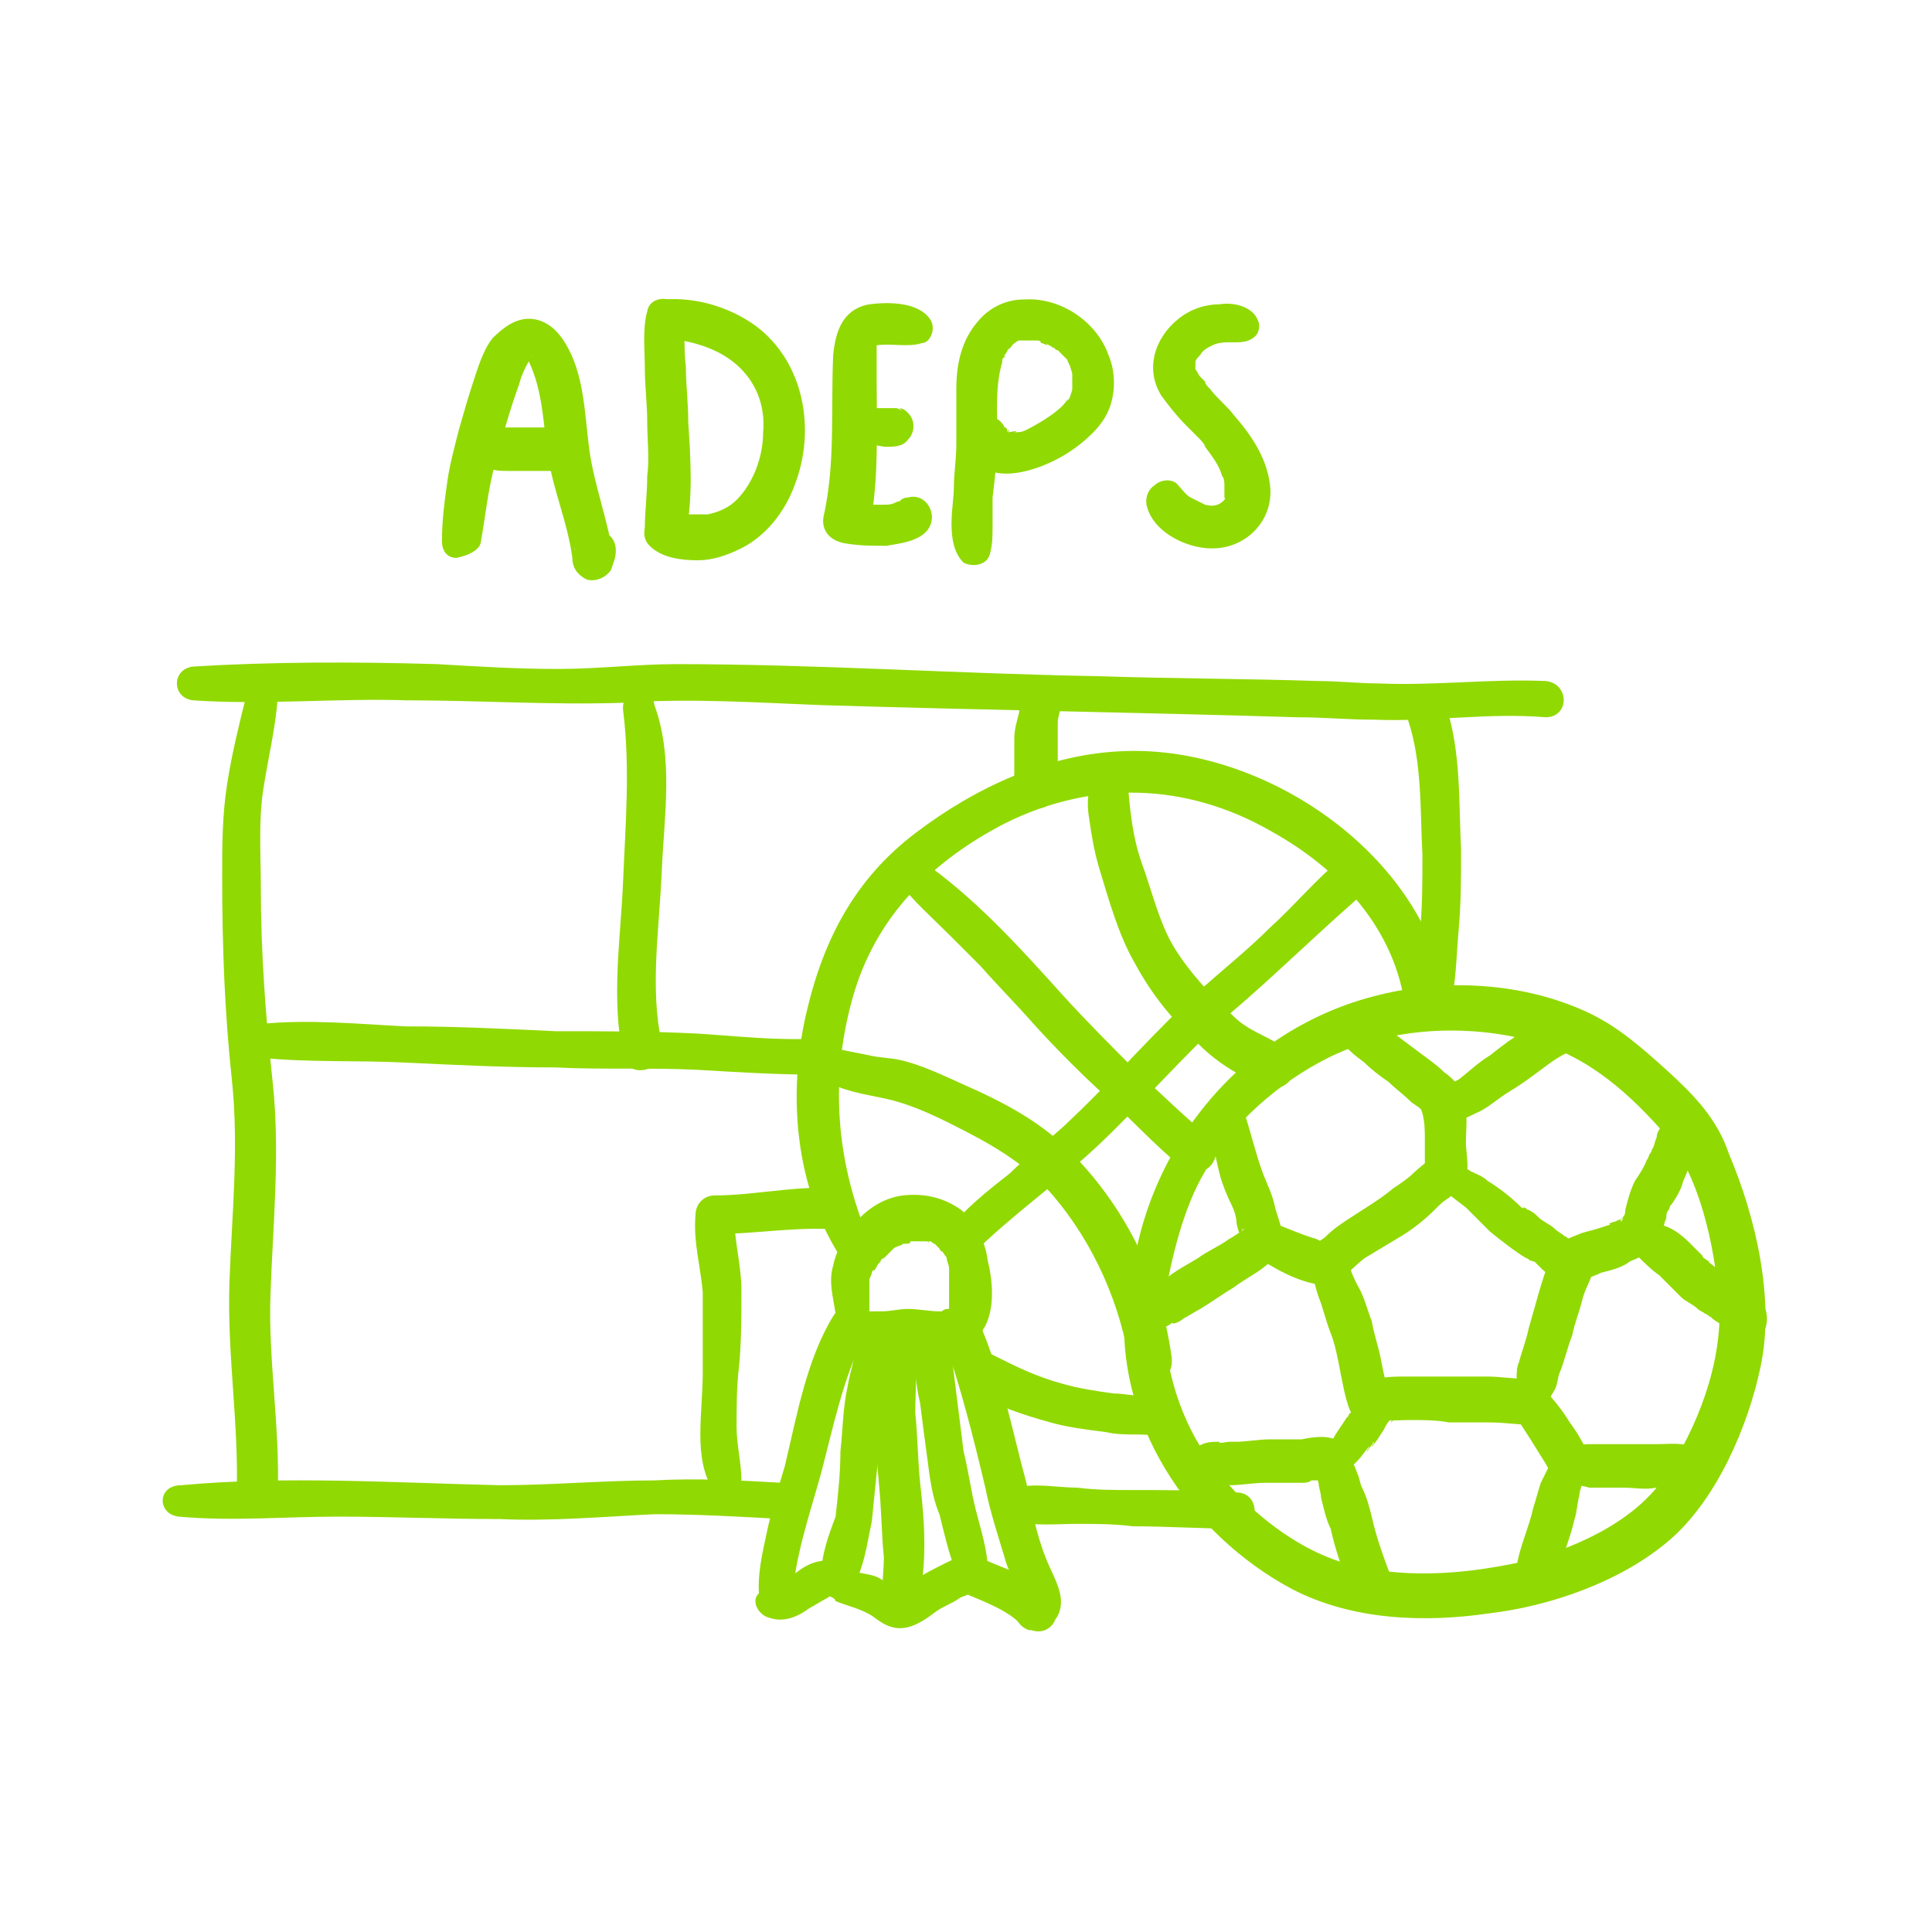<?xml version="1.0" encoding="utf-8"?>
<!-- Generator: Adobe Illustrator 24.3.0, SVG Export Plug-In . SVG Version: 6.00 Build 0)  -->
<svg version="1.1" id="Calque_1" xmlns="http://www.w3.org/2000/svg" xmlns:xlink="http://www.w3.org/1999/xlink" x="0px" y="0px"
	 viewBox="0 0 80 80" style="enable-background:new 0 0 80 80;" xml:space="preserve">
<style type="text/css">
	.st0{fill:#91D902;}
</style>
<g>
	<g>
		<g>
			<path class="st0" d="M8,29c3,0.2,6-0.1,8.9,0c3,0,5.9,0.2,8.9,0.1c2.8-0.2,5.6,0,8.3,0.1c6.5,0.2,13.1,0.3,19.6,0.5
				c1.1,0,2.1,0.1,3.2,0.1c2.4,0.1,4.7-0.3,7.1-0.1c1,0,1-1.4,0-1.5c-2.3-0.1-4.6,0.2-6.9,0.1c-0.8,0-1.7-0.1-2.5-0.1
				c-3-0.1-6.1-0.1-9.1-0.2c-5.8-0.1-11.7-0.5-17.5-0.5c-1.6,0-3.2,0.2-4.9,0.2s-3.3-0.1-5-0.2c-3.4-0.1-6.8-0.1-10.1,0.1
				C7.1,27.7,7.1,28.9,8,29L8,29z"/>
		</g>
	</g>
	<g>
		<g>
			<path class="st0" d="M42.1,63c0.7,0.2,1.7,0.1,2.5,0.1s1.5,0,2.3,0.1c1.4,0,2.9,0.1,4.3,0.1c1,0,1-1.5,0-1.5
				c-1.4-0.1-2.9-0.1-4.3-0.1c-0.8,0-1.5,0-2.3-0.1c-0.8,0-1.7-0.2-2.5,0C41.4,61.9,41.5,62.8,42.1,63L42.1,63z"/>
		</g>
	</g>
	<g>
		<g>
			<path class="st0" d="M7.4,62.8c2.2,0.2,4.4,0,6.6,0s4.4,0.1,6.7,0.1c2.1,0.1,4.3-0.1,6.4-0.2c1.8,0,3.5,0.1,5.3,0.2
				c1,0,1-1.5,0-1.5c-1.8-0.1-3.5-0.2-5.3-0.1c-2.1,0-4.3,0.2-6.4,0.2c-4.4-0.1-8.9-0.4-13.2,0C6.5,61.5,6.5,62.7,7.4,62.8L7.4,62.8
				z"/>
		</g>
	</g>
	<g>
		<g>
			<path class="st0" d="M10.8,43.8c2,0.2,4,0.1,6,0.2c2.1,0.1,4.1,0.2,6.2,0.2c2,0.1,3.9,0,5.9,0.1c1.7,0.1,3.3,0.2,5,0.2
				c1,0,1-1.5,0-1.5c-1.7,0.1-3.4-0.1-5-0.2C27,42.7,25,42.7,23,42.7c-2.1-0.1-4.1-0.2-6.2-0.2c-2-0.1-4-0.3-6-0.1
				C10,42.5,10,43.7,10.8,43.8L10.8,43.8z"/>
		</g>
	</g>
	<g>
		<g>
			<path class="st0" d="M10.2,28.8c-0.3,1.2-0.6,2.4-0.8,3.7c-0.2,1.3-0.2,2.5-0.2,3.8c0,2.9,0.1,5.6,0.4,8.4c0.3,2.8,0,5.6-0.1,8.4
				c-0.1,3,0.4,5.9,0.3,8.8c0,1.1,1.6,1.1,1.7,0c0.1-2.8-0.4-5.6-0.3-8.3c0.1-2.9,0.4-5.8,0.1-8.7c-0.3-2.8-0.5-5.4-0.5-8.2
				c0-1.3-0.1-2.7,0.1-4c0.2-1.3,0.5-2.5,0.6-3.8C11.6,28.2,10.3,28.1,10.2,28.8L10.2,28.8z"/>
		</g>
	</g>
	<g>
		<g>
			<path class="st0" d="M60,41.9c0.3-1.1,0.3-2.3,0.4-3.4c0.1-1.1,0.1-2.2,0.1-3.3c-0.1-2,0-4-0.6-5.9c-0.3-1-2-0.6-1.6,0.5
				c0.6,1.8,0.5,3.8,0.6,5.6c0,1.1,0,2.1-0.1,3.2c-0.1,1.1-0.3,2.2-0.1,3.3C58.7,42.6,59.8,42.5,60,41.9L60,41.9z"/>
		</g>
	</g>
	<g>
		<g>
			<path class="st0" d="M25.8,29.4c0.3,2.4,0.1,4.7,0,7.1c-0.1,2.4-0.5,4.8,0,7.2c0.2,1.1,1.9,0.6,1.6-0.5c-0.5-2.3-0.1-4.7,0-7.1
				c0.1-2.3,0.5-4.7-0.3-6.9C27,28.4,25.7,28.5,25.8,29.4L25.8,29.4z"/>
		</g>
	</g>
	<g>
		<g>
			<path class="st0" d="M43.2,28c-0.4,0.1-0.6,0.5-0.8,0.9c-0.1,0.2-0.2,0.4-0.2,0.6c-0.1,0.4-0.2,0.7-0.2,1.1c0,0.3,0,0.6,0,1
				c0,0.2,0,0.4,0,0.6c0,0.1,0,0.3,0,0.4c0,0.4,0.1,0.7,0.5,0.8c0.2,0.1,0.6,0.1,0.8,0c0.3-0.2,0.5-0.5,0.5-0.8c0-0.1,0-0.3,0-0.4
				c0-0.2,0-0.4,0-0.6c0-0.3,0-0.6,0-1c0-0.1,0-0.3,0-0.4v-0.1c0-0.1,0,0,0,0.1c0-0.1,0-0.2,0-0.3c0-0.2,0.1-0.4,0.1-0.6
				c0.1-0.3,0.2-0.8,0-1.1C43.8,28,43.5,27.9,43.2,28L43.2,28z"/>
		</g>
	</g>
	<g>
		<g>
			<path class="st0" d="M30.7,61.3c0-0.7-0.2-1.5-0.2-2.2c0-0.8,0-1.7,0.1-2.5c0.1-1,0.1-2.1,0.1-3.2c0-1-0.3-2-0.3-3.1
				c-0.3,0.3-0.6,0.6-0.8,0.8c1.6,0,3.3-0.3,4.9-0.2c1.1,0,1.1-1.7,0-1.7c-1.6-0.1-3.3,0.3-4.9,0.3c-0.5,0-0.8,0.4-0.8,0.8
				c-0.1,1.1,0.2,2.1,0.3,3.2c0,1.1,0,2.2,0,3.3c0,0.9-0.1,1.7-0.1,2.6c0,0.8,0.1,1.7,0.6,2.4C29.9,62.3,30.7,61.8,30.7,61.3
				L30.7,61.3z"/>
		</g>
	</g>
	<g>
		<g>
			<g>
				<g>
					<path class="st0" d="M36,54.6c0-0.2,0-0.4,0-0.7c0-0.1,0-0.2,0-0.3s0-0.1,0-0.2v-0.2c0,0.1,0-0.1,0-0.1V53
						c0-0.1,0.1-0.2,0.1-0.3c0,0,0.1-0.1,0,0c0,0,0-0.1,0.1-0.1c0.1-0.1,0.1-0.2,0.2-0.3l0.1-0.1c0,0,0.1-0.1,0,0s0-0.1,0.1-0.1
						l0.1-0.1c0.1-0.1,0.1-0.1,0.2-0.2l0.1-0.1c0,0-0.1,0.1,0,0s0.3-0.1,0.4-0.2c0.1-0.1-0.1,0,0,0h0.1c0.1,0,0.2,0,0.2-0.1h0.1
						c0.1,0-0.1,0-0.1,0h0.2c0.1,0,0.1,0,0.2,0c0.1,0,0.1,0,0,0c-0.1-0.1,0,0,0,0c0.1,0,0.1,0,0.2,0h0.1c0.1,0,0.1,0.1,0,0
						c0,0-0.1,0,0,0h0.1c0.1,0,0.1,0.1,0.2,0.1c0.2,0.1-0.1-0.1,0,0s0.1,0.1,0.2,0.2c0,0,0.1,0.2,0.1,0.1s0,0,0,0l0.1,0.1
						c0,0.1,0.1,0.1,0.1,0.2s0-0.1,0-0.1v0.1c0,0.1,0.1,0.3,0.1,0.4v0.1c0,0,0-0.2,0,0c0,0.1,0,0.2,0,0.3c0,0.2,0,0.4,0,0.6
						c0,0.1,0,0.2,0,0.3s0,0.2,0,0.3c0,0,0-0.2,0-0.1v0.1c0,0.1,0,0.2-0.1,0.2c-0.1,0.4,0.1,0.9,0.5,1c0.4,0.2,0.9,0,1.1-0.4
						c0.4-0.8,0.3-1.9,0.1-2.7c-0.1-0.8-0.5-1.6-1.1-2.1c-0.7-0.5-1.5-0.7-2.4-0.6s-1.7,0.7-2.2,1.4c-0.3,0.4-0.6,1-0.7,1.5
						c-0.2,0.7,0,1.3,0.1,2c0.1,0.3,0.5,0.6,0.8,0.5C35.7,55.2,35.9,54.9,36,54.6L36,54.6z"/>
				</g>
			</g>
			<g>
				<g>
					<path class="st0" d="M40.2,54.3c-0.3-0.2-0.6-0.2-0.9-0.1c-0.1,0-0.2,0-0.3,0.1h-0.1c0.1,0,0.1,0,0,0c-0.4,0-0.9-0.1-1.3-0.1
						c-0.4,0-0.7,0.1-1.1,0.1c-0.2,0-0.4,0-0.6,0c0.2,0.1-0.1,0-0.1,0c-0.1,0-0.2-0.1-0.2-0.1c-0.4-0.2-1,0.2-1,0.6
						c-0.1,0.5,0.2,0.9,0.6,1c0.7,0.3,1.6,0.2,2.4,0.1c0.4,0,0.8,0,1.3,0c0.2,0,0.5,0,0.7-0.1c0.1,0,0.2-0.1,0.3-0.1s0.1,0,0.2-0.1
						c0.3-0.1-0.1,0.1,0.1,0c0.3-0.1,0.5-0.3,0.5-0.6C40.6,54.7,40.4,54.5,40.2,54.3L40.2,54.3z"/>
				</g>
			</g>
			<g>
				<g>
					<path class="st0" d="M32.8,66.3c0.1-1.8,0.7-3.5,1.2-5.3c0.5-1.9,0.9-3.9,1.8-5.7c0.4-0.9-0.8-1.6-1.3-0.8
						c-1.1,1.8-1.5,4.1-2,6.2c-0.3,1-0.6,2-0.8,3c-0.2,0.9-0.4,1.9-0.2,2.8C31.5,67.3,32.7,67,32.8,66.3L32.8,66.3z"/>
				</g>
			</g>
			<g>
				<g>
					<path class="st0" d="M43.8,66.9c0.4-0.8-0.2-1.6-0.5-2.4c-0.4-1-0.6-2.1-0.8-3.1c-0.6-2.2-1-4.4-1.9-6.5
						c-0.4-0.8-1.8-0.2-1.5,0.6c0.7,2,1.2,4,1.7,6.1c0.2,1,0.5,1.9,0.8,2.9c0.1,0.4,0.3,0.8,0.5,1.1c0.2,0.3,0.3,0.7,0.4,1.1
						C42.7,67.2,43.5,67.5,43.8,66.9L43.8,66.9z"/>
				</g>
			</g>
			<g>
				<g>
					<path class="st0" d="M31.9,67c0.6,0.2,1.2-0.1,1.6-0.4c0.2-0.1,0.5-0.3,0.7-0.4c0,0,0.2-0.1,0.1-0.1c0.1,0,0.3,0.1,0.3,0.2
						c0.5,0.2,1,0.3,1.5,0.6c0.4,0.3,0.8,0.6,1.4,0.5c0.5-0.1,0.9-0.4,1.3-0.7c0.3-0.2,0.6-0.3,0.9-0.5c0.1-0.1,0.3-0.1,0.4-0.2
						c0.1-0.1,0.1,0-0.1,0c0.7,0.3,1.8,0.7,2.3,1.3c0.1-0.5,0.3-1,0.4-1.4h-0.1c-0.7,0.3-0.8,1.3,0,1.6h0.1c0.9,0.3,1.4-0.8,0.8-1.4
						c-0.7-0.8-1.8-1.1-2.7-1.5c-0.6-0.3-1-0.2-1.6,0.1c-0.6,0.3-1.2,0.6-1.7,1c-0.1,0.1-0.2,0.1-0.3,0.2c0.2,0.1,0.2,0.1,0.1,0
						c-0.1,0-0.1-0.1-0.2-0.1c-0.2-0.1-0.4-0.3-0.6-0.4c-0.3-0.2-0.6-0.2-1-0.3c-0.3-0.1-0.6-0.3-0.8-0.4c-0.6-0.2-1.2,0-1.7,0.4
						c-0.5,0.3-1.1,0.5-1.6,0.9C31.1,66.3,31.4,66.9,31.9,67L31.9,67z"/>
				</g>
			</g>
			<g>
				<g>
					<path class="st0" d="M35.3,65.7c0.5-0.8,0.6-1.8,0.8-2.7c0.1-1,0.2-2,0.3-3c0.1-0.9,0.1-1.7,0.3-2.5c0.2-0.7,0.5-1.5,0.2-2.1
						c-0.4-0.8-1.5-0.3-1.5,0.4c0,0.5-0.2,1-0.3,1.6c-0.2,0.9-0.2,1.8-0.3,2.7c0,0.9-0.1,1.8-0.2,2.7c-0.3,0.8-0.6,1.6-0.6,2.5
						C33.9,66,34.9,66.2,35.3,65.7L35.3,65.7z"/>
				</g>
			</g>
			<g>
				<g>
					<path class="st0" d="M38,66.5c0.4-1.7,0.3-3.4,0.1-5.1c-0.1-1-0.1-1.9-0.2-2.9c0-1,0.1-2,0-3c0-1.1-1.6-1.1-1.7,0
						c0,2,0,4,0.2,6c0.1,1,0.1,2,0.2,3c0,0.7-0.2,1.6,0.2,2.1C37.1,67.1,37.8,67.1,38,66.5L38,66.5z"/>
				</g>
			</g>
			<g>
				<g>
					<path class="st0" d="M40.9,65c0-0.8-0.3-1.7-0.5-2.5s-0.3-1.6-0.5-2.4c-0.1-0.8-0.2-1.6-0.3-2.4s-0.2-1.6-0.3-2.4
						c-0.2-1-1.9-0.6-1.6,0.4c0.2,0.8,0.2,1.6,0.4,2.4c0.1,0.8,0.2,1.6,0.3,2.3c0.1,0.8,0.2,1.6,0.5,2.3c0.2,0.8,0.4,1.7,0.7,2.4
						C39.8,65.9,40.9,65.8,40.9,65L40.9,65z"/>
				</g>
			</g>
		</g>
		<g>
			<g>
				<g>
					<path class="st0" d="M36.1,51.6c-1.5-3.4-1.8-7-0.7-10.6c1-3.2,3.3-5.4,6.2-6.9c3.6-1.8,7.5-1.7,11,0.3
						c2.9,1.6,5.2,4.1,5.6,7.4c0.2,1.1,1.9,0.6,1.7-0.5c-0.9-5.9-7.5-10.4-13.3-10.2c-3.2,0.1-6.2,1.5-8.7,3.4s-3.8,4.4-4.5,7.4
						c-0.8,3.4-0.5,7.3,1.5,10.3C35.4,53,36.4,52.4,36.1,51.6L36.1,51.6z"/>
				</g>
			</g>
			<g>
				<g>
					<path class="st0" d="M48.6,58.1c-0.4-0.3-0.9-0.2-1.3-0.3c-0.4,0-0.8-0.1-1.2-0.1c-0.7-0.1-1.4-0.2-2.1-0.4
						c-1.1-0.3-1.9-0.7-2.9-1.2c-1-0.6-1.9,1-0.9,1.5c1,0.6,2.2,1,3.3,1.3c0.7,0.2,1.5,0.3,2.3,0.4c0.4,0.1,0.9,0.1,1.3,0.1
						c0.5,0,1,0.1,1.5-0.2C49.1,59,49.1,58.4,48.6,58.1L48.6,58.1z"/>
				</g>
			</g>
			<g>
				<g>
					<path class="st0" d="M37.2,36.5c0.6,0.8,1.4,1.5,2.1,2.2c0.4,0.4,0.9,0.9,1.3,1.3c0.7,0.8,1.5,1.6,2.2,2.4c1,1.1,2,2.1,3.1,3.1
						c1,0.9,1.9,1.9,3,2.8c0.4,0.3,0.9,0.3,1.2,0c0.3-0.3,0.4-0.9,0-1.2c-1-0.8-2-1.8-3-2.7C46,43.3,45,42.3,44,41.2
						c-1.8-2-3.7-4.1-5.9-5.6C37.6,35.1,36.8,35.9,37.2,36.5L37.2,36.5z"/>
				</g>
			</g>
			<g>
				<g>
					<path class="st0" d="M40.2,52c1.7-1.7,3.6-3,5.3-4.6c1.8-1.7,3.5-3.7,5.4-5.4c2-1.7,3.9-3.6,5.9-5.3c-0.4-0.3-0.9-0.7-1.3-1
						c0.1-0.1,0.2-0.2,0.3-0.3c-0.9,0.6-0.1,2,0.8,1.4c0.1-0.1,0.2-0.2,0.3-0.3c0.5-0.8-0.6-1.6-1.3-1c-1.1,0.9-2,2-3,2.9
						c-0.9,0.9-1.9,1.7-2.8,2.5c-1.9,1.7-3.5,3.6-5.4,5.4c-0.8,0.8-1.8,1.5-2.6,2.3c-0.9,0.7-1.9,1.5-2.6,2.4
						C38.5,51.7,39.5,52.7,40.2,52L40.2,52z"/>
				</g>
			</g>
			<g>
				<g>
					<path class="st0" d="M45.4,32.1c-0.4,0.5-0.4,1.2-0.3,1.8c0.1,0.7,0.2,1.3,0.4,2c0.4,1.3,0.8,2.8,1.5,4
						c0.7,1.3,1.6,2.4,2.7,3.4c0.7,0.7,1.8,1.4,2.8,1.7c1,0.3,1.5-1,0.7-1.6c-0.7-0.5-1.5-0.7-2.1-1.3c-0.9-0.8-1.9-1.9-2.5-2.9
						s-0.9-2.3-1.3-3.4c-0.4-1.1-0.5-2.2-0.6-3.3C46.5,31.8,45.8,31.6,45.4,32.1L45.4,32.1z"/>
				</g>
			</g>
			<g>
				<g>
					<path class="st0" d="M34.1,44.7c0.8,0.5,1.7,0.6,2.6,0.8c0.9,0.2,1.8,0.6,2.6,1c1.6,0.8,3.1,1.6,4.3,3c1.7,2,2.8,4.5,3.2,7.1
						c0.1,0.5,0.7,0.7,1.1,0.6c0.5-0.1,0.7-0.6,0.6-1.1c-0.4-2.9-1.7-5.7-3.7-7.9c-1.3-1.5-2.9-2.4-4.7-3.2
						c-0.9-0.4-1.9-0.9-2.8-1.1c-0.4-0.1-0.9-0.1-1.3-0.2c-0.5-0.1-1-0.2-1.5-0.3C33.7,43.4,33.5,44.4,34.1,44.7L34.1,44.7z"/>
				</g>
			</g>
			<g>
				<g>
					<path class="st0" d="M48.2,53.9c0.3-1.8,0.8-3.9,1.7-5.4c1.1-2,3.1-3.7,5.1-4.7c2.4-1.2,5.4-1.4,8-0.8c2.4,0.5,4.2,2,5.8,3.8
						c1.6,1.8,2.2,4.8,2.4,7.2c0.1,2.5-0.9,5.1-2.3,7.2c-1.3,1.9-3.9,3-6,3.5c-2.4,0.5-4.9,0.7-7.3,0C53.3,64,51,62,49.7,59.9
						C48.6,58.1,48.1,55.9,48.2,53.9c0.2-1.1-1.5-1.1-1.6,0c-0.5,4.9,2.6,9.6,6.9,11.9c2.5,1.3,5.5,1.4,8.2,1c2.5-0.3,5.4-1.3,7.4-3
						s3.3-4.8,3.8-7.2c0.6-2.8-0.2-6.2-1.3-8.8c-0.5-1.5-1.5-2.5-2.6-3.5c-1-0.9-2-1.8-3.3-2.4c-2.6-1.2-5.8-1.4-8.6-0.7
						c-5.8,1.4-9.9,6.6-10.3,12.4C46.7,54.5,48.1,54.7,48.2,53.9z"/>
				</g>
			</g>
			<g>
				<g>
					<path class="st0" d="M55.5,43c0.2,0.4,0.6,0.7,1,1c0.3,0.3,0.7,0.6,1,0.8c0.3,0.3,0.6,0.5,0.9,0.8c0.1,0.1,0.3,0.2,0.4,0.3
						l0.1,0.1c0,0,0.1,0.1,0,0s0,0,0,0c0.1,0.1-0.1-0.2,0-0.1c0.1,0.5,0.7,0.8,1.1,0.6c0.5-0.2,0.7-0.6,0.6-1.1
						c-0.1-0.4-0.5-0.8-0.8-1c-0.3-0.3-0.6-0.5-1-0.8S58,43,57.6,42.7c-0.4-0.3-0.7-0.6-1.1-0.8c-0.3-0.1-0.7-0.1-0.9,0.1
						C55.4,42.3,55.4,42.7,55.5,43L55.5,43z"/>
				</g>
			</g>
			<g>
				<g>
					<path class="st0" d="M50.3,46.1c-0.2,0.4-0.2,0.8-0.1,1.2s0.2,0.9,0.3,1.3c0.1,0.4,0.3,0.9,0.5,1.3c0.1,0.2,0.2,0.5,0.2,0.7
						c0,0.1,0.1,0.5,0.2,0.6c-0.1-0.1,0.1-0.4,0.1-0.3L51.4,51c-0.2,0.1-0.3,0.2-0.5,0.3c-0.4,0.3-0.9,0.5-1.3,0.8
						c-0.5,0.3-0.9,0.5-1.4,0.9c0,0-0.1,0-0.1,0.1c0.1,0,0.1,0,0,0c-0.1,0.1-0.2,0.1-0.4,0.1c-0.2,0.1-0.5,0.3-0.6,0.5
						c-0.5,1.1,0.9,1.8,1.6,0.9c-0.2,0.2-0.2,0.2-0.1,0.2s0.3-0.1,0.4-0.2c0.2-0.1,0.5-0.3,0.7-0.4c0.5-0.3,0.9-0.6,1.4-0.9
						c0.4-0.3,0.8-0.5,1.2-0.8c0.4-0.3,0.8-0.7,0.8-1.2s-0.2-0.9-0.3-1.3c-0.1-0.5-0.3-0.9-0.5-1.4c-0.3-0.8-0.5-1.7-0.8-2.6
						C51.3,45.6,50.5,45.7,50.3,46.1L50.3,46.1z"/>
				</g>
			</g>
			<g>
				<g>
					<path class="st0" d="M52.1,52.1c0.5,0.3,1,0.6,1.5,0.8c0.5,0.2,1.1,0.4,1.6,0.2c0.5-0.2,0.9-0.7,1.3-1c0.5-0.3,1-0.6,1.5-0.9
						s1-0.7,1.4-1.1c0.2-0.2,0.4-0.4,0.6-0.5c0.2-0.2,0.4-0.3,0.6-0.6c0.3-0.5,0.1-1.2,0.1-1.7c0-0.6,0.1-1.1-0.1-1.7
						c-0.2-0.5-0.6-0.8-1.1-0.6c-0.4,0.1-0.8,0.6-0.6,1.1c0.1,0.4,0.1,0.7,0.1,1.1c0,0.2,0,0.4,0,0.7c0,0.1,0,0.2,0,0.3s0,0,0,0.2
						c0.1-0.1,0.2-0.3,0.2-0.4c-0.1,0.1-0.5,0.4-0.7,0.6S58,49,57.7,49.2c-0.6,0.5-1.3,0.9-1.9,1.3c-0.3,0.2-0.6,0.4-0.9,0.7
						c-0.1,0.1-0.3,0.2-0.4,0.3s-0.1,0.1,0.1,0c0.2,0,0.2,0,0.1-0.1l-0.2-0.1c-0.7-0.2-1.3-0.5-1.9-0.7
						C51.8,50.5,51.3,51.6,52.1,52.1L52.1,52.1z"/>
				</g>
			</g>
			<g>
				<g>
					<path class="st0" d="M59.8,46.5L59.8,46.5c-0.1,0-0.2-0.1-0.3-0.1c0.2,0.1,0.4,0.1,0.6,0.1c0.1,0,0.2-0.1,0.3-0.1
						c-0.1,0,0,0,0,0c0.3-0.1,0.5-0.2,0.7-0.3c0.5-0.2,0.9-0.6,1.4-0.9s0.9-0.6,1.3-0.9s0.8-0.6,1.3-0.8c0.4-0.2,0.5-0.7,0.4-1.1
						c-0.2-0.4-0.6-0.7-1-0.5c-0.3,0.1-0.6,0.3-0.9,0.5c-0.1,0-0.1,0.1-0.2,0.1c0.1-0.1,0,0,0,0c-0.1,0.1-0.2,0.2-0.3,0.2
						c-0.5,0.3-0.9,0.6-1.4,1c-0.5,0.3-0.9,0.7-1.3,1c-0.2,0.1-0.4,0.2-0.6,0.4c-0.1,0.1-0.3,0.2-0.4,0.3s-0.2,0.2-0.2,0.3
						s0,0.2,0,0.3s0,0.1,0,0C59.2,46.2,59.4,46.4,59.8,46.5L59.8,46.5z"/>
				</g>
			</g>
			<g>
				<g>
					<path class="st0" d="M59.4,48.5c0.1,0.7,0.8,1.1,1.3,1.5l0.1,0.1c-0.1-0.1,0,0,0,0c0.1,0.1,0.2,0.2,0.3,0.3
						c0.2,0.2,0.4,0.4,0.6,0.6c0.5,0.4,1,0.8,1.5,1.1c0.1,0,0.1,0.1,0.2,0.1c0,0,0.2,0.1,0.1,0c0.1,0.1,0.2,0.2,0.3,0.3
						c0.1,0.1,0.2,0.2,0.4,0.3l0.1,0.1c0.2,0.1-0.1-0.1,0,0c0.3,0.3,0.8,0.3,1.2,0.1c0.3-0.2,0.5-0.8,0.2-1.1
						c-0.2-0.3-0.4-0.4-0.7-0.6c0.1,0.1,0,0,0,0c-0.1,0-0.1-0.1-0.2-0.1c-0.1-0.1-0.3-0.2-0.4-0.3c-0.2-0.2-0.5-0.3-0.7-0.5
						c-0.1-0.1-0.2-0.2-0.4-0.3c-0.1,0-0.1-0.1-0.2-0.1c-0.1-0.1,0.1,0.1-0.1,0c-0.4-0.4-0.9-0.8-1.4-1.1c-0.2-0.2-0.5-0.3-0.7-0.4
						c-0.3-0.2-0.6-0.4-0.9-0.4C59.7,47.8,59.3,48.1,59.4,48.5L59.4,48.5z"/>
				</g>
			</g>
			<g>
				<g>
					<path class="st0" d="M65.1,53c1,0,1-1.5,0-1.5S64.1,53,65.1,53L65.1,53z"/>
				</g>
			</g>
			<g>
				<g>
					<path class="st0" d="M65,53c0.5,0,0.9-0.1,1.3-0.3c0.4-0.1,0.8-0.2,1.1-0.4c0.1-0.1,0.2-0.1,0.4-0.2c-0.2,0.1,0,0,0,0
						c0.2-0.1,0.4-0.1,0.5-0.2c0.4-0.2,0.5-0.6,0.6-1.1c0-0.2,0.1-0.3,0.1-0.4s0-0.2,0.1-0.3c0,0,0.1-0.3,0.1-0.2
						c0.2-0.3,0.4-0.6,0.5-1c0.1-0.2,0.2-0.5,0.3-0.7c0-0.1,0.1-0.2,0.1-0.3c0,0,0.1-0.3,0.1-0.1c0.2-0.4,0.4-0.7,0.4-1.2
						s-0.4-0.9-0.9-0.9s-0.9,0.4-0.9,0.9c0-0.2,0-0.1,0,0c0-0.1,0-0.1,0,0c-0.1,0.2-0.2,0.3-0.2,0.5c-0.1,0.2-0.1,0.4-0.2,0.5
						c0,0.1-0.1,0.2-0.1,0.2s-0.1,0.3-0.1,0.2c-0.1,0.3-0.3,0.6-0.5,0.9c-0.2,0.4-0.3,0.8-0.4,1.2c0,0.1,0,0.2-0.1,0.3
						c0,0.1,0,0.1-0.1,0.2c0,0.1,0,0.1,0,0s0.1-0.2,0.2-0.2c-0.1,0.1,0.1,0,0,0s-0.1,0-0.2,0.1c-0.1,0-0.2,0.1-0.3,0.1
						c0,0-0.3,0.1-0.1,0.1c-0.3,0.1-0.6,0.2-1,0.3s-0.7,0.3-1.1,0.4C64,51.6,64.1,53.1,65,53L65,53z"/>
				</g>
			</g>
			<g>
				<g>
					<path class="st0" d="M67.6,51.3L67.6,51.3c-0.1,0.3,0,0.6,0.2,0.7c0.3,0.3,0.6,0.6,0.9,0.8c0.3,0.3,0.6,0.6,0.9,0.9
						c0.2,0.2,0.5,0.3,0.7,0.5c0.1,0.1,0.2,0.1,0.3,0.2c0.1,0,0.1,0.1,0.2,0.1c0.1,0.1-0.2-0.1,0,0c0.2,0.2,0.4,0.3,0.6,0.4
						c0,0,0.1,0,0.1,0.1c0.2,0.1-0.1-0.1,0,0l0.1,0.1c0.1,0.1-0.1-0.2,0,0c0-0.3,0-0.6,0-0.9c-0.1,0.2-0.2,0.4-0.1,0.7
						c0.1,0.3,0.3,0.5,0.6,0.6c0.4,0.1,0.7,0,0.9-0.3c0.2-0.3,0.2-0.7,0.1-1c-0.2-0.5-0.7-0.7-1.1-1s-0.8-0.6-1.2-0.9l-0.1-0.1
						c0.1,0,0.1,0.1,0,0s-0.2-0.1-0.2-0.2c-0.2-0.2-0.3-0.3-0.5-0.5c-0.4-0.4-0.8-0.7-1.3-0.8c-0.2-0.1-0.6,0-0.7,0.2
						C67.7,51.1,67.6,51.2,67.6,51.3L67.6,51.3z"/>
				</g>
			</g>
			<g>
				<g>
					<path class="st0" d="M64,58.1c0.1-0.1,0.3-0.4,0.4-0.6s0.1-0.5,0.2-0.7c0.2-0.5,0.3-1,0.5-1.5c0.1-0.5,0.3-1,0.4-1.4
						c0.1-0.5,0.4-0.9,0.5-1.4c-0.5,0.1-1.1,0.1-1.6,0.2c0,0,0,0,0,0.1c0.3,0.5,1.1,0.5,1.4,0c0,0,0,0,0-0.1c0.3-0.4,0.1-1-0.4-1.2
						s-1,0.1-1.2,0.6c-0.4,1-0.6,1.9-0.9,2.9c-0.1,0.5-0.3,1-0.4,1.4c-0.1,0.2-0.1,0.5-0.1,0.7c-0.1,0.3-0.1,0.6,0,0.8
						C63,58.5,63.6,58.6,64,58.1L64,58.1z"/>
				</g>
			</g>
			<g>
				<g>
					<path class="st0" d="M62.6,58.2c0.2,0.6,0.6,1.1,0.9,1.6s0.6,0.9,0.8,1.4c0.1,0.2,0.3,0.3,0.5,0.4s0.5,0,0.7-0.1
						c0.4-0.3,0.5-0.8,0.3-1.2c-0.2-0.5-0.5-1-0.8-1.4c-0.3-0.5-0.7-1-1.1-1.4c-0.2-0.2-0.6-0.3-0.9-0.1
						C62.7,57.5,62.5,57.9,62.6,58.2L62.6,58.2z"/>
				</g>
			</g>
			<g>
				<g>
					<path class="st0" d="M64.4,60.3C64.5,60.3,64.5,60.2,64.4,60.3C64.5,60.3,64.4,60.3,64.4,60.3c-0.1,0.1-0.2,0.2-0.2,0.3
						c-0.1,0.1-0.1,0.1-0.1,0.2c-0.1,0.2-0.2,0.4-0.3,0.6c-0.1,0.3-0.2,0.7-0.3,1c-0.2,0.9-0.6,1.7-0.7,2.5c-0.1,0.5,0.1,1,0.6,1.1
						c0.4,0.1,1-0.1,1.1-0.6c0.1-0.8,0.5-1.6,0.7-2.5c0.1-0.3,0.1-0.6,0.2-1c0-0.2,0.1-0.3,0.1-0.5c0-0.1,0-0.2,0.1-0.2
						c0-0.1,0.1-0.3,0-0.1c0.2-0.3,0.1-0.7-0.2-1C65.1,60,64.7,60,64.4,60.3L64.4,60.3z"/>
				</g>
			</g>
			<g>
				<g>
					<path class="st0" d="M64.9,61.4c0.3,0.1,0.6,0.1,0.9,0.2c0.5,0,0.9,0,1.4,0s0.9,0.1,1.4,0c0.2,0,0.5,0,0.7,0c0.4,0,0.6,0,1-0.1
						c0.6-0.3,0.5-1.2,0-1.5s-1.2-0.2-1.7-0.2s-1,0-1.5,0c-0.4,0-0.9,0-1.3,0c-0.5,0-1.3,0.2-1.3,0.9C64.4,61,64.6,61.3,64.9,61.4
						L64.9,61.4z"/>
				</g>
			</g>
			<g>
				<g>
					<path class="st0" d="M49.3,61c0.3,0.6,1,0.5,1.6,0.5c0.5,0,1-0.1,1.5-0.1s1,0,1.5,0c0.1,0,0.3,0,0.4-0.1c0.1,0,0.1,0,0,0
						c0.1,0,0.1,0,0.2,0s0.2,0,0.3,0c0.1,0,0.1,0,0,0c0.1,0,0.2,0,0.3,0c0.4,0,0.7-0.2,0.8-0.6c0.1-0.3,0-0.8-0.4-1
						c-0.5-0.3-1.1-0.2-1.6-0.1c-0.1,0-0.1,0,0,0c-0.1,0-0.1,0-0.2,0s-0.3,0-0.4,0c-0.2,0-0.5,0-0.7,0c-0.5,0-1,0.1-1.4,0.1
						c-0.1,0-0.2,0-0.3,0c-0.1,0-0.5,0.1-0.4,0c-0.3,0-0.6,0-0.9,0.2C49.2,60.3,49.1,60.6,49.3,61L49.3,61z"/>
				</g>
			</g>
			<g>
				<g>
					<path class="st0" d="M54.5,60.6c0,0.3,0,0.5,0.1,0.8c0,0.2,0.1,0.4,0.1,0.6c0.1,0.4,0.2,0.9,0.4,1.3c0.2,0.9,0.5,1.8,0.9,2.6
						c0.2,0.4,0.7,0.5,1.1,0.4c0.4-0.2,0.7-0.6,0.5-1c-0.3-0.8-0.6-1.6-0.8-2.5c-0.1-0.4-0.2-0.8-0.4-1.2c-0.1-0.2-0.1-0.4-0.2-0.6
						c-0.1-0.3-0.2-0.5-0.4-0.7C55.6,60,55.3,59.9,55,60C54.7,60,54.5,60.3,54.5,60.6L54.5,60.6z"/>
				</g>
			</g>
			<g>
				<g>
					<path class="st0" d="M54.7,51.9c-0.5,0.5-0.3,1.2-0.1,1.8c0.2,0.5,0.3,1,0.5,1.5s0.3,1.1,0.4,1.6s0.2,1.1,0.4,1.6
						c0.2,0.4,0.6,0.7,1.1,0.6c0.4-0.1,0.8-0.6,0.6-1.1c-0.2-0.5-0.3-1-0.4-1.5c-0.1-0.6-0.3-1.1-0.4-1.7c-0.2-0.5-0.3-1-0.6-1.5
						c-0.1-0.2-0.2-0.4-0.3-0.7c-0.1-0.2-0.2-0.5-0.4-0.7C55.3,51.7,54.9,51.7,54.7,51.9L54.7,51.9z"/>
				</g>
			</g>
			<g>
				<g>
					<path class="st0" d="M55.7,60.9c0.2-0.1,0.3-0.2,0.5-0.4c0.2-0.2,0.3-0.4,0.5-0.6c0,0.1-0.1,0.1-0.1,0.2
						c0.1-0.1,0.2-0.3,0.3-0.4c0,0.1-0.1,0.1-0.1,0.2c0.2-0.2,0.3-0.4,0.5-0.7c0.1-0.2,0.2-0.4,0.4-0.5c0,0.1-0.1,0.1-0.1,0.2
						c0.1-0.1,0.2-0.2,0.3-0.3c0.2-0.1,0.2-0.4,0.2-0.6s-0.1-0.5-0.2-0.6c-0.2-0.1-0.4-0.3-0.6-0.2c-0.1,0-0.2,0-0.2,0
						c-0.1,0-0.3,0.1-0.4,0.2c-0.2,0.2-0.4,0.4-0.5,0.7c-0.1,0.2-0.3,0.4-0.4,0.6c0-0.1,0.1-0.1,0.1-0.2c-0.2,0.3-0.4,0.6-0.6,0.9
						c-0.1,0.2-0.3,0.5-0.4,0.7c-0.1,0.3,0,0.5,0.2,0.7c0.1,0.1,0.2,0.1,0.3,0.1C55.4,61,55.5,61,55.7,60.9L55.7,60.9z"/>
				</g>
			</g>
			<g>
				<g>
					<path class="st0" d="M56.6,58.6c0.5,0.3,1.2,0.2,1.8,0.2c0.5,0,1.1,0,1.6,0.1c0.6,0,1.1,0,1.7,0s1.2,0.1,1.7,0.1
						c-0.2-0.1-0.4-0.2-0.6-0.3l0,0c-0.1-0.2-0.2-0.4-0.3-0.6l0,0c0,0.4,0.2,0.7,0.5,0.8s0.7,0.1,0.9-0.2c0.2-0.2,0.2-0.4,0.3-0.7
						c0.1-0.5-0.5-0.9-0.9-0.9c-0.6,0-1.2-0.1-1.7-0.1c-0.6,0-1.2,0-1.7,0c-0.6,0-1.1,0-1.7,0s-1.3,0-1.8,0.4
						C56.2,57.8,56.3,58.4,56.6,58.6L56.6,58.6z"/>
				</g>
			</g>
		</g>
	</g>
	<g>
		<g>
			<g>
				<path class="st0" d="M19.9,22.5c0.2-1.1,0.3-2.2,0.6-3.3s0.6-2.2,1-3.3c0.1-0.4,0.3-0.8,0.5-1.1c0.1-0.1,0.1,0-0.1,0
					c-0.1,0-0.1-0.1-0.1,0c0-0.1,0,0,0,0c0.1,0.1,0.1,0.2,0.2,0.4c0.5,1.2,0.5,2.5,0.7,3.7c0.2,1.4,0.8,2.7,1,4.2
					c0,0.4,0.2,0.7,0.6,0.9c0.4,0.1,0.8-0.1,1-0.4c0.1-0.3,0.2-0.5,0.2-0.8c0-1.1-1.6-1.1-1.7,0c0,0.2,0,0.1,0-0.1
					c0.5,0.1,1.1,0.3,1.6,0.4c-0.2-1.5-0.8-3-1-4.5s-0.2-3.1-1-4.4c-0.3-0.5-0.8-1-1.5-1c-0.6,0-1.1,0.4-1.5,0.8
					c-0.4,0.5-0.6,1.2-0.8,1.8s-0.4,1.3-0.6,2c-0.2,0.8-0.4,1.5-0.5,2.3c-0.1,0.7-0.2,1.5-0.2,2.3c0,0.4,0.2,0.7,0.6,0.7
					C19.4,23,19.8,22.8,19.9,22.5L19.9,22.5z"/>
			</g>
		</g>
		<g>
			<g>
				<path class="st0" d="M26.8,12.9c-0.2,0.7-0.1,1.6-0.1,2.3c0,0.8,0.1,1.5,0.1,2.3c0,0.7,0.1,1.5,0,2.2c0,0.8-0.1,1.5-0.1,2.2
					c0,0.9,1.5,1.2,1.7,0.2c0-0.2,0.1-0.3,0.1-0.5c0-0.8-1-0.9-1.4-0.4c0,0,0,0-0.1,0.1c0.5,0.3,0.9,0.5,1.4,0.8
					c0.3-1.5,0.2-3.1,0.1-4.6c0-0.8-0.1-1.6-0.1-2.3c-0.1-0.8,0-1.6-0.2-2.3S26.9,12.2,26.8,12.9L26.8,12.9z"/>
			</g>
		</g>
		<g>
			<g>
				<path class="st0" d="M27.5,14c1.1,0.1,2.2,0.4,3,1.1s1.2,1.7,1.1,2.8c0,1-0.4,2.1-1.1,2.8c-0.3,0.3-0.7,0.5-1.2,0.6
					c-0.2,0-0.5,0-0.8,0s-0.6-0.2-1-0.1c-0.7,0.1-1.1,0.9-0.6,1.4s1.3,0.6,2,0.6c0.6,0,1.2-0.2,1.8-0.5c1-0.5,1.8-1.5,2.2-2.6
					c0.9-2.3,0.4-5.1-1.6-6.6c-1.1-0.8-2.5-1.2-3.8-1.1C26.5,12.6,26.5,13.9,27.5,14L27.5,14z"/>
			</g>
		</g>
		<g>
			<g>
				<path class="st0" d="M38.5,13.2c-0.5-0.7-1.7-0.7-2.5-0.6c-1.1,0.2-1.4,1.1-1.5,2.1c-0.1,2.2,0.1,4.5-0.4,6.7
					c-0.1,0.6,0.3,1,0.9,1.1c0.6,0.1,1.1,0.1,1.7,0.1c0.6-0.1,1.5-0.2,1.8-0.8s-0.2-1.4-0.9-1.2c-0.2,0-0.3,0.1-0.4,0.2
					c0.1-0.1-0.1,0-0.1,0c-0.2,0.1-0.3,0.1-0.6,0.1c-0.5,0-0.9,0-1.4-0.1c0.3,0.4,0.6,0.7,0.9,1.1c0.4-2,0.3-4.1,0.3-6.2
					c0-0.4,0-0.8,0-1.1c0,0,0-0.2,0-0.1v-0.2c0,0,0.1-0.1,0,0c0,0,0.1,0,0,0c0.6-0.1,1.3,0.1,1.9-0.1C38.5,14.2,38.8,13.6,38.5,13.2
					L38.5,13.2z"/>
			</g>
		</g>
		<g>
			<g>
				<path class="st0" d="M20.1,19.3c0.3,0.2,0.6,0.2,0.9,0.2c0.2,0,0.5,0,0.7,0c0.5,0,0.9,0,1.4,0c0.4,0,0.9-0.4,0.9-0.9
					s-0.4-0.8-0.9-0.9c-0.5,0-0.9,0-1.4,0c-0.2,0-0.5,0-0.7,0c-0.1,0-0.2,0-0.3,0s-0.2,0-0.3,0c0.2,0,0.1,0-0.1,0
					c-0.1,0-0.1,0.1-0.2,0.1c-0.2,0.1-0.3,0.4-0.3,0.6C19.8,18.9,19.9,19.1,20.1,19.3L20.1,19.3z"/>
			</g>
		</g>
		<g>
			<g>
				<path class="st0" d="M35.5,18.4L35.5,18.4c-0.1-0.1-0.3-0.1-0.5-0.2C35.2,18.4,35.4,18.5,35.5,18.4c0.2,0,0.2,0,0.3,0
					s0.3,0,0.4,0c-0.1,0-0.1,0-0.2,0c0.2,0,0.5,0.1,0.7,0.1c0.3,0,0.7,0,0.9-0.3c0.3-0.3,0.3-0.8,0-1.1c-0.1-0.1-0.2-0.2-0.4-0.2
					c0.1,0,0.1,0.1,0.2,0.1c-0.1,0-0.2-0.1-0.3-0.1s-0.2,0-0.3,0s-0.1,0-0.2,0c-0.1,0-0.3,0-0.4,0c-0.1,0-0.3,0-0.4,0
					c-0.1,0-0.2,0-0.4,0.1c-0.3,0.1-0.5,0.3-0.6,0.6c0.1-0.1,0.1-0.2,0.2-0.3l0,0l-0.1,0.1c0,0.1,0,0.1-0.1,0.2c0,0.1,0,0.3,0,0.4
					C35,18.2,35.2,18.4,35.5,18.4L35.5,18.4z"/>
			</g>
		</g>
		<g>
			<g>
				<path class="st0" d="M41,22.9c0.1-0.4,0.1-0.7,0.1-1.1c0-0.4,0-0.8,0-1.2c0.1-0.8,0.2-1.7,0.2-2.5c0-1-0.1-2.1,0.2-3.1
					c0-0.1,0-0.2,0.1-0.2c0.1-0.2-0.1,0.1,0-0.1c0.1-0.1,0.1-0.2,0.2-0.3c-0.1,0.2,0.1-0.1,0.2-0.2c-0.2,0.2,0.1-0.1,0.2-0.1
					c0.2-0.1-0.2,0,0,0c0.1,0,0.1,0,0.2,0c0.1,0,0.3,0,0,0c0.1,0,0.1,0,0.2,0c0.1,0,0.2,0,0.3,0c-0.2,0,0,0,0,0c0.1,0,0.2,0,0.2,0.1
					c0.1,0,0.4,0.2,0.2,0c0.1,0.1,0.2,0.1,0.3,0.2c0.1,0,0.1,0.1,0.2,0.1c-0.2-0.1-0.1,0,0,0c0.1,0.1,0.2,0.2,0.3,0.3
					c0.2,0.1-0.1-0.1,0,0l0.1,0.1c0,0.1,0.2,0.4,0.1,0.2c0,0.1,0.1,0.3,0.1,0.4c0,0.1,0,0,0,0c0,0.1,0,0.2,0,0.3s0,0.1,0,0.2
					c0-0.2,0,0,0,0.1s-0.1,0.3-0.1,0.4c0.1-0.3,0,0-0.1,0.1c0.1-0.2-0.1,0.1-0.2,0.2c-0.4,0.4-1.1,0.8-1.5,1
					c-0.2,0.1-0.3,0.1-0.5,0.1c0.3-0.1-0.3,0-0.2,0c0.2,0-0.1,0-0.1,0c-0.1,0-0.1,0,0.1,0c0,0-0.1,0-0.1-0.1c0,0,0.1,0,0.1,0.1
					l-0.1-0.1c0.1,0.1,0.1,0.1,0,0c0,0,0-0.1-0.1-0.1c-0.4-0.9-1.9-0.3-1.6,0.7c0.6,2,3.1,1.1,4.3,0.3c0.6-0.4,1.3-1,1.6-1.7
					c0.3-0.7,0.3-1.6,0-2.3c-0.5-1.4-2-2.4-3.5-2.3c-0.7,0-1.4,0.3-1.9,0.9c-0.7,0.8-0.9,1.8-0.9,2.8c0,0.8,0,1.5,0,2.3
					c0,0.6-0.1,1.2-0.1,1.7s-0.1,1-0.1,1.6s0.1,1.2,0.5,1.6C40.3,23.5,40.9,23.4,41,22.9L41,22.9z"/>
			</g>
		</g>
		<g>
			<g>
				<path class="st0" d="M52.1,13.3c-0.2-0.6-1-0.8-1.6-0.7c-0.6,0-1.2,0.2-1.7,0.6c-1,0.8-1.4,2.1-0.7,3.2c0.3,0.4,0.6,0.8,1,1.2
					c0.2,0.2,0.4,0.4,0.5,0.5s0.3,0.3,0.3,0.4c0.3,0.4,0.6,0.8,0.7,1.2c0.1,0.1,0.1,0.3,0.1,0.4c0,0,0,0.3,0,0.2c0,0.1,0,0.3,0,0.2
					v0.1c-0.1,0.1,0.1-0.1,0,0.1c-0.2,0.2-0.4,0.3-0.8,0.2c-0.2-0.1-0.4-0.2-0.6-0.3s-0.4-0.4-0.6-0.6c-0.3-0.2-0.7-0.1-0.9,0.1
					c-0.3,0.2-0.4,0.6-0.3,0.9c0.3,1.1,1.8,1.8,2.9,1.7c1.3-0.1,2.3-1.2,2.2-2.5c-0.1-1.2-0.8-2.2-1.5-3c-0.3-0.4-0.7-0.7-1-1.1
					c-0.1-0.1-0.2-0.2-0.2-0.3l-0.2-0.2c-0.1-0.1-0.1-0.2-0.2-0.3c0,0,0-0.2,0-0.1c0-0.1,0-0.1,0-0.2c0-0.1,0.1-0.2,0.2-0.3
					c0.1-0.2,0.3-0.3,0.5-0.4c0.6-0.3,1.3,0.1,1.8-0.4C52.1,13.8,52.2,13.5,52.1,13.3L52.1,13.3z"/>
			</g>
		</g>
	</g>
</g>
</svg>
